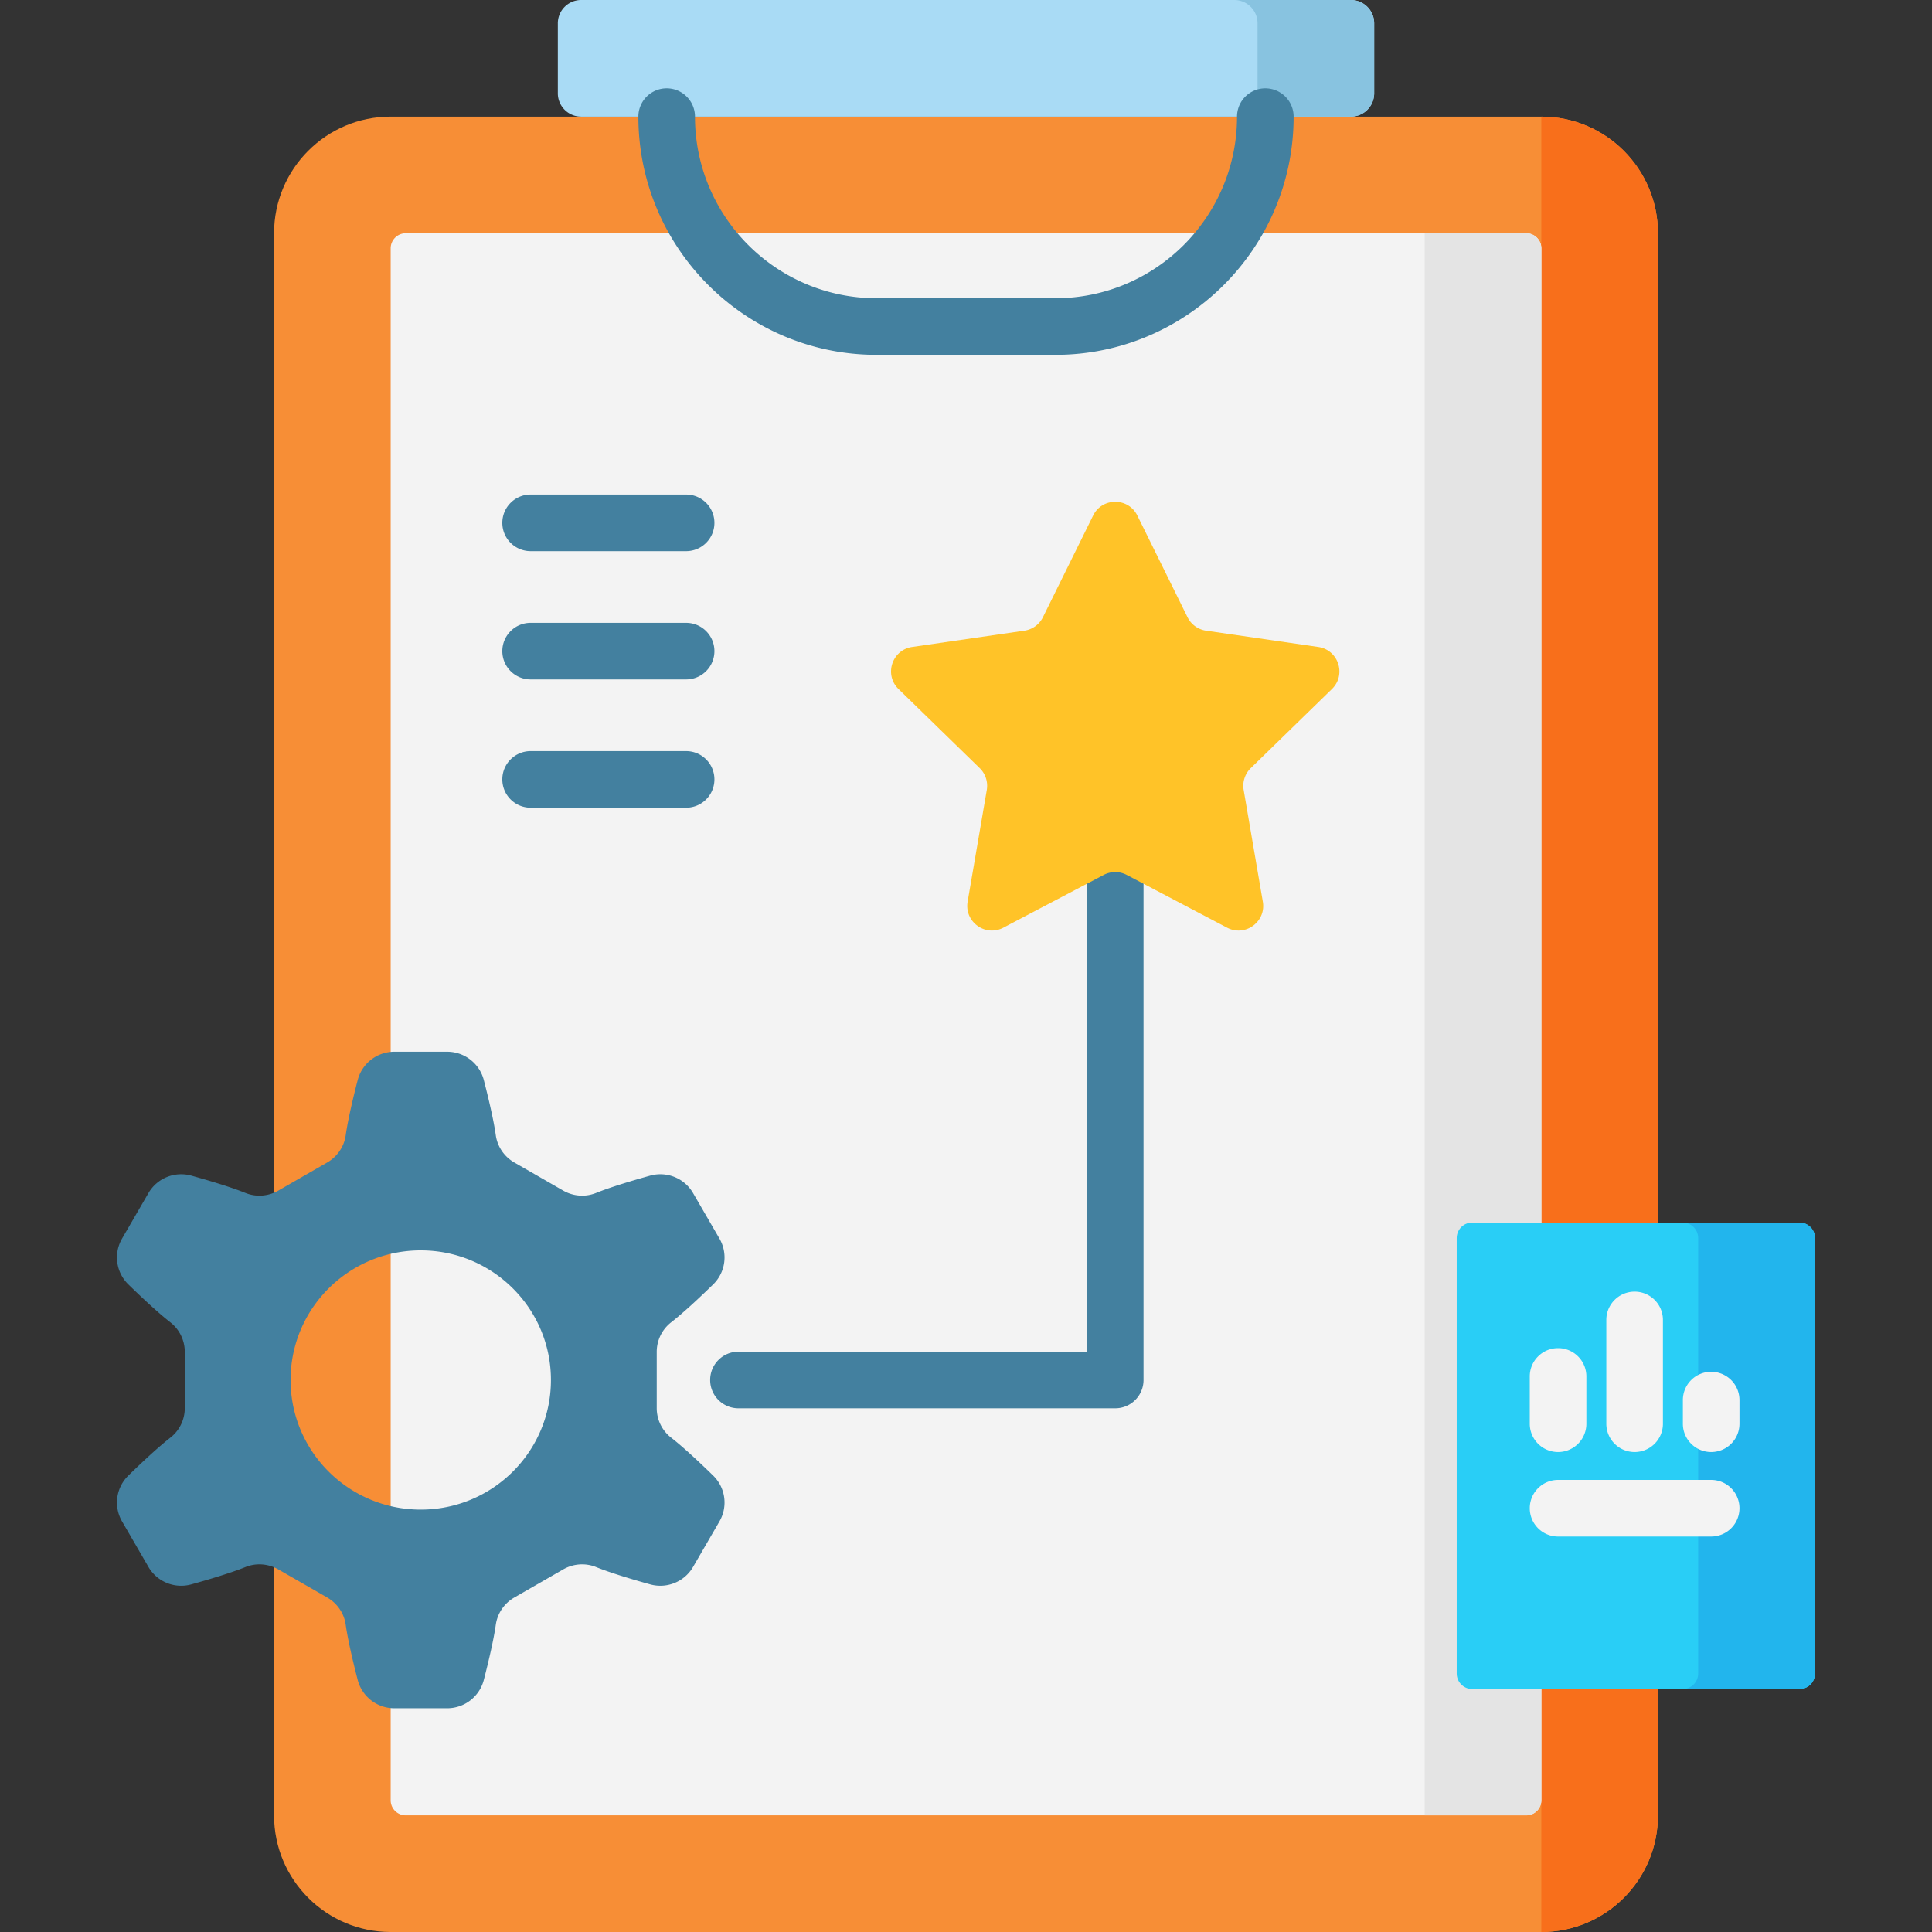 <svg height="512" width="512" xmlns="http://www.w3.org/2000/svg"><rect width="100%" height="100%" fill="#333333" stroke="none"/><path d="M408.467 512H103.533c-17.069 0-30.905-13.837-30.905-30.905V61.811c0-17.069 13.837-30.905 30.905-30.905h304.934c17.069 0 30.905 13.837 30.905 30.905v419.284c0 17.068-13.837 30.905-30.905 30.905z" fill="#f78e36"/><path d="M408.467 30.905V512c17.069 0 30.905-13.837 30.905-30.905V61.811c0-17.069-13.837-30.906-30.905-30.906z" fill="#f86f1b"/><path d="M103.533 477.095V65.811a4 4 0 014-4h296.934a4 4 0 014 4v411.284a4 4 0 01-4 4H107.533a4 4 0 01-4-4z" fill="#f3f3f3"/><path d="M377.561 61.811v419.284h26.905a4 4 0 004-4V65.811a4 4 0 00-4-4z" fill="#e4e4e4"/><path d="M357.988 30.905H154.012a6.18 6.18 0 01-6.181-6.181V6.181A6.18 6.18 0 01154.012 0h203.976a6.18 6.18 0 016.181 6.181v18.543a6.18 6.18 0 01-6.181 6.181z" fill="#a9dbf5"/><path d="M357.988 0h-30.905a6.18 6.18 0 016.181 6.181v18.543a6.18 6.18 0 01-6.181 6.181h30.905a6.18 6.18 0 006.181-6.181V6.181A6.18 6.18 0 00357.988 0z" fill="#88c3e0"/><path d="M335.324 23.405a7.499 7.499 0 00-7.5 7.5c0 26.539-21.591 48.13-48.13 48.13h-47.389c-26.539 0-48.13-21.591-48.13-48.13 0-4.143-3.357-7.5-7.5-7.5s-7.5 3.357-7.5 7.5c0 34.81 28.32 63.13 63.13 63.13h47.389c34.81 0 63.13-28.32 63.13-63.13a7.5 7.5 0 00-7.5-7.5zM295.546 201.35a7.499 7.499 0 00-7.5 7.5v149.364h-92.348c-4.143 0-7.5 3.357-7.5 7.5s3.357 7.5 7.5 7.5h99.848c4.143 0 7.5-3.357 7.5-7.5V208.85a7.5 7.5 0 00-7.5-7.5z" fill="#43809f"/><path d="M301.406 136.624l13.296 26.936a6.535 6.535 0 004.92 3.574l29.732 4.319c5.36.779 7.5 7.364 3.622 11.144l-21.514 20.967a6.531 6.531 0 00-1.879 5.783l5.079 29.605c.916 5.337-4.687 9.407-9.482 6.887l-26.593-13.978a6.534 6.534 0 00-6.082 0l-26.593 13.978c-4.794 2.52-10.397-1.55-9.482-6.887l5.079-29.605a6.532 6.532 0 00-1.879-5.783l-21.514-20.967c-3.878-3.78-1.738-10.365 3.622-11.144l29.732-4.319a6.535 6.535 0 004.92-3.574l13.296-26.936c2.397-4.856 9.323-4.856 11.72 0z" fill="#ffc328"/><path d="M140.62 146.06h41.207c4.143 0 7.5-3.357 7.5-7.5s-3.357-7.5-7.5-7.5H140.62c-4.143 0-7.5 3.357-7.5 7.5s3.358 7.5 7.5 7.5zm41.207 18.996H140.62c-4.143 0-7.5 3.357-7.5 7.5s3.357 7.5 7.5 7.5h41.207c4.143 0 7.5-3.357 7.5-7.5s-3.357-7.5-7.5-7.5zm0 33.996H140.62c-4.143 0-7.5 3.357-7.5 7.5s3.357 7.5 7.5 7.5h41.207c4.143 0 7.5-3.357 7.5-7.5s-3.357-7.5-7.5-7.5zm-50.435 231.514c-.575 4.068-1.948 9.893-3.174 14.627a10.026 10.026 0 01-9.708 7.514h-14.011a10.027 10.027 0 01-9.709-7.514c-1.226-4.734-2.599-10.559-3.174-14.627-.428-3.031-2.252-5.684-4.909-7.211l-12.946-7.442c-2.654-1.526-5.865-1.774-8.706-.63-3.833 1.543-9.61 3.278-14.352 4.591-4.404 1.219-9.075-.676-11.364-4.624l-6.996-12.065a9.97 9.97 0 011.669-12.139c3.508-3.428 7.895-7.531 11.147-10.06a9.92 9.92 0 003.81-7.839v-14.865a9.92 9.92 0 00-3.81-7.839c-3.253-2.53-7.64-6.633-11.147-10.06a9.97 9.97 0 01-1.669-12.139l6.996-12.065c2.289-3.948 6.96-5.842 11.364-4.624 4.742 1.312 10.519 3.048 14.352 4.591 2.841 1.144 6.051.896 8.706-.63l12.946-7.442c2.657-1.527 4.481-4.181 4.909-7.211.575-4.068 1.948-9.893 3.174-14.627a10.026 10.026 0 019.709-7.514h14.011c4.576 0 8.563 3.092 9.708 7.514 1.226 4.734 2.599 10.559 3.174 14.627.428 3.031 2.252 5.684 4.909 7.211l12.946 7.442c2.654 1.526 5.865 1.774 8.706.63 3.832-1.543 9.61-3.278 14.352-4.591 4.404-1.219 9.075.676 11.364 4.624l6.996 12.065a9.97 9.97 0 01-1.669 12.139c-3.508 3.428-7.895 7.531-11.147 10.06a9.92 9.92 0 00-3.81 7.839v14.865a9.92 9.92 0 003.81 7.839c3.253 2.53 7.64 6.633 11.147 10.06a9.97 9.97 0 011.669 12.139l-6.996 12.065c-2.289 3.948-6.96 5.842-11.364 4.624-4.742-1.312-10.519-3.048-14.352-4.591-2.841-1.144-6.051-.896-8.706.63l-12.946 7.442c-2.657 1.527-4.48 4.181-4.909 7.211zm14.61-64.852c0-18.97-15.445-34.348-34.497-34.348s-34.497 15.378-34.497 34.348 15.445 34.348 34.497 34.348 34.497-15.378 34.497-34.348z" fill="#43809f"/><path d="M476.875 447.614H390.17a4.125 4.125 0 01-4.125-4.125V328.117a4.125 4.125 0 014.125-4.125h86.705a4.125 4.125 0 014.125 4.125V443.49a4.125 4.125 0 01-4.125 4.124z" fill="#29cef6"/><path d="M476.872 323.992h-30.963a4.124 4.124 0 014.128 4.121v115.38a4.124 4.124 0 01-4.128 4.121h30.963a4.124 4.124 0 004.128-4.121v-115.38a4.124 4.124 0 00-4.128-4.121z" fill="#22b5ed"/><path d="M412.904 384.808c4.143 0 7.5-3.357 7.5-7.5v-12.534c0-4.143-3.357-7.5-7.5-7.5s-7.5 3.357-7.5 7.5v12.534a7.5 7.5 0 007.5 7.5zm20.287 0c4.143 0 7.5-3.357 7.5-7.5v-27.506c0-4.143-3.357-7.5-7.5-7.5s-7.5 3.357-7.5 7.5v27.506a7.5 7.5 0 007.5 7.5zm20.287-21.267a7.499 7.499 0 00-7.5 7.5v6.267c0 4.143 3.357 7.5 7.5 7.5s7.5-3.357 7.5-7.5v-6.267a7.5 7.5 0 00-7.5-7.5zm0 28.653h-40.573c-4.143 0-7.5 3.357-7.5 7.5s3.357 7.5 7.5 7.5h40.573c4.143 0 7.5-3.357 7.5-7.5s-3.358-7.5-7.5-7.5z" fill="#f3f3f3"/></svg>